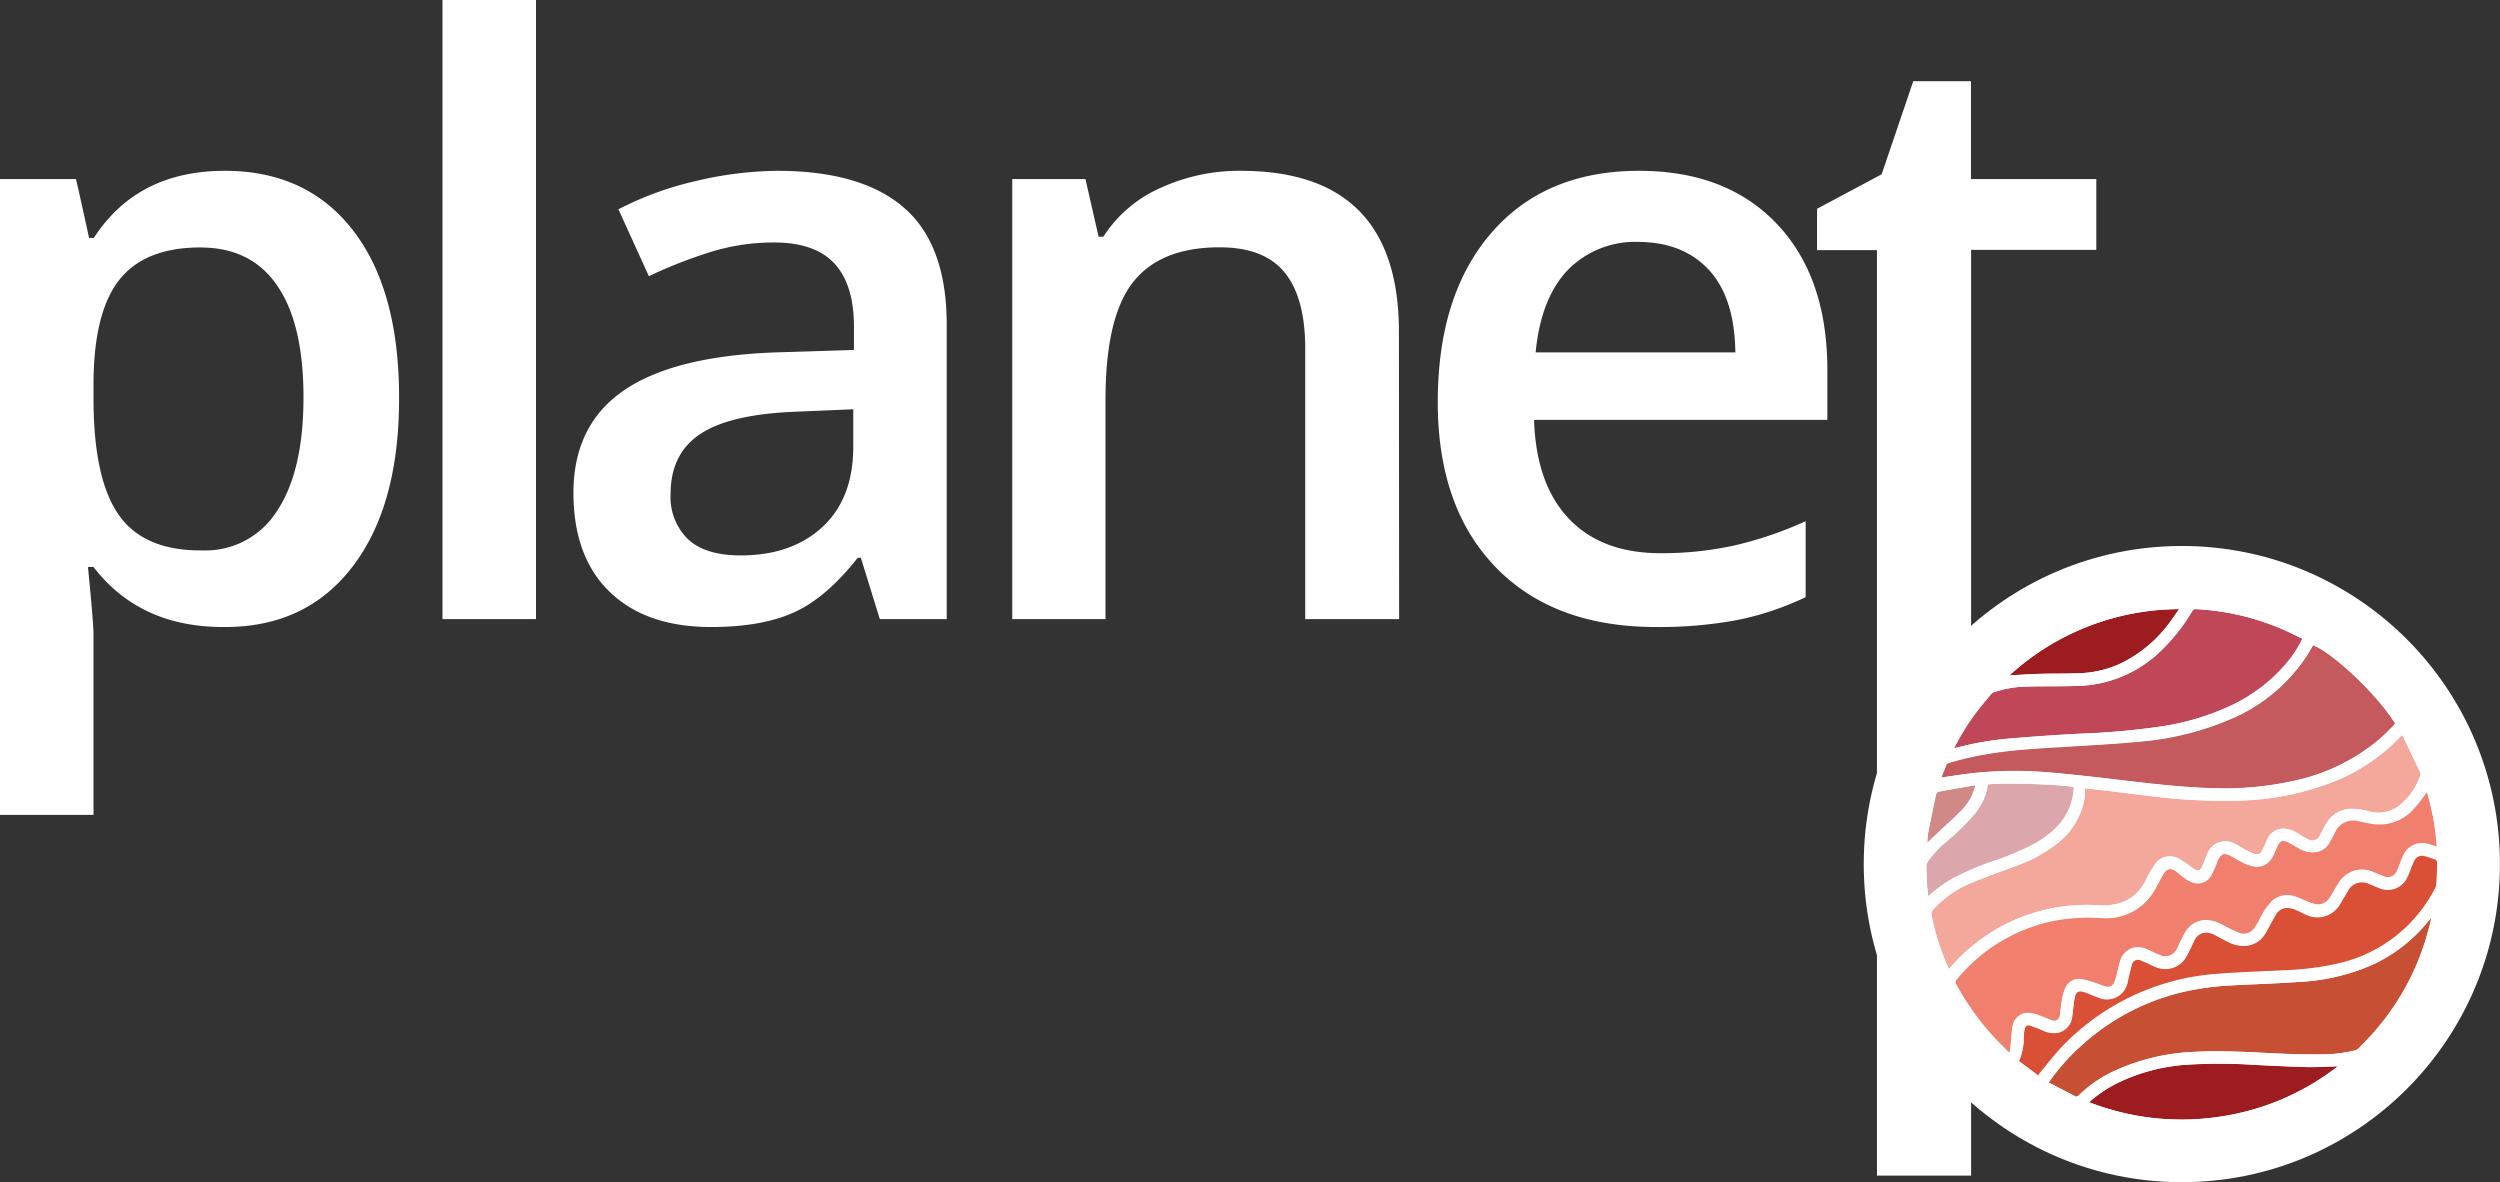 <svg xmlns="http://www.w3.org/2000/svg" viewBox="0 0 395.16 186.86"><rect x="0" y="0" width="395.16" height="186.86" fill="#333333" stroke="none"/><defs><style>.cls-1{fill:#fff;}.cls-2{fill:#f4a89b;}.cls-3{fill:#f17f6d;}.cls-4{fill:#c55a5e;}.cls-5{fill:#c75034;}.cls-6{fill:#c04757;}.cls-7{fill:#d95036;}.cls-8{fill:#9d1c20;}.cls-9{fill:#dba7ac;}.cls-10{fill:#9d1c1f;}.cls-11{fill:#d18988;}</style></defs><g id="Layer_2" data-name="Layer 2"><g id="pg_1_front" data-name="pg 1 front"><path class="cls-1" d="M35.28,99.11q-13.2,0-20.5-9.49H13.9q.88,8.8.88,10.69V128.8H0V28.3H12c.33,1.3,1,4.4,2.08,9.31h.75Q21.7,27,35.53,27q13,0,20.29,9.44T63.08,63q0,17-7.39,26.61T35.28,99.11Zm-3.58-60q-8.81,0-12.86,5.15T14.78,60.75V63q0,12.7,4,18.4T32,87a13.35,13.35,0,0,0,11.82-6.29q4.15-6.28,4.15-17.92T43.8,45.12Q39.69,39.12,31.7,39.12Z"/><path class="cls-1" d="M84.72,97.86H69.94V0H84.72Z"/><path class="cls-1" d="M139.07,97.86l-3-9.69h-.5q-5,6.36-10.12,8.65T112.4,99.11q-10.25,0-16-5.53T90.64,77.92q0-10.76,8-16.23t24.34-6l12-.38V51.63q0-6.66-3.11-10t-9.65-3.3A33.59,33.59,0,0,0,112,39.93a76.53,76.53,0,0,0-9.44,3.72L97.75,33.08a51.48,51.48,0,0,1,12.39-4.5A57.45,57.45,0,0,1,122.84,27q13.28,0,20,5.79T149.64,51V97.86Zm-22-10.07q8.06,0,12.92-4.49t4.88-12.61v-6l-8.93.38q-10.44.38-15.19,3.49T106,78.05a9.28,9.28,0,0,0,2.77,7.2Q111.52,87.79,117.06,87.79Z"/><path class="cls-1" d="M221.15,97.86H206.31V55.09q0-8-3.24-12t-10.28-4q-9.37,0-13.71,5.53T174.74,63.2V97.86H160V28.3h11.57l2.08,9.12h.75a20.57,20.57,0,0,1,8.93-7.67A29.82,29.82,0,0,1,196.12,27q25,0,25,25.47Z"/><path class="cls-1" d="M261.79,99.11q-16.23,0-25.38-9.46t-9.15-26.07q0-17,8.49-26.79T259.08,27q13.79,0,21.76,8.37t8,23v8H242.48Q242.8,76.54,248,82t14.53,5.44A53.41,53.41,0,0,0,274,86.25a59.39,59.39,0,0,0,11.41-3.87v12a45.55,45.55,0,0,1-10.94,3.65A67.36,67.36,0,0,1,261.79,99.11Zm-2.71-60.87a14.9,14.9,0,0,0-11.29,4.46q-4.24,4.47-5.06,13H274.3q-.12-8.61-4.15-13T259.08,38.24Z"/><path class="cls-1" d="M311.54,39.49h19.81V28.3H311.54V12.83h-9.12l-5,14.72L287.21,33v6.54h9.49V77q0,18.58,14.84,21.55Z"/><rect class="cls-1" x="296.68" y="34.35" width="14.88" height="151.47"/><circle class="cls-1" cx="344.87" cy="136.58" r="50.28"/><path class="cls-2" d="M329.52,124.6l2.74.31,8.17,1a92.32,92.32,0,0,0,12.32.67,44,44,0,0,0,16.08-3,29.45,29.45,0,0,0,10.82-7.38,1.64,1.64,0,0,1,.2.26q1.35,2.79,2.68,5.6a.68.68,0,0,1,.05.44,10.32,10.32,0,0,1-3.38,4.88,5.47,5.47,0,0,1-4.89.85,11.22,11.22,0,0,0-2.56-.37A4.55,4.55,0,0,0,367.8,130c-.42.66-.74,1.37-1.12,2.05a1.24,1.24,0,0,1-1.74.65,14.12,14.12,0,0,1-1.78-1,4.36,4.36,0,0,0-2.06-.72,2.75,2.75,0,0,0-2.62,1.45c-.24.41-.39.87-.59,1.3a8.79,8.79,0,0,1-.41.81.87.87,0,0,1-1.1.45,12.08,12.08,0,0,1-1.42-.64c-.6-.32-1.16-.71-1.78-1a3.05,3.05,0,0,0-4.34,1.7c-.25.58-.47,1.18-.71,1.77-.38.9-.74,1-1.54.41a25.14,25.14,0,0,0-2.1-1.44,2.86,2.86,0,0,0-4,1,15.07,15.07,0,0,0-1.25,2.17c-1.52,3.15-4.11,4.29-7.47,4.14a28.38,28.38,0,0,0-23.57,9.9l-.18.19c-.21-.5-.42-1-.61-1.43a37.8,37.8,0,0,1-2.16-7.3.71.71,0,0,1,.14-.51,16.45,16.45,0,0,1,6.2-4.4c2.35-1,4.75-1.8,7.12-2.71a22.86,22.86,0,0,0,6.43-3.51,11.48,11.48,0,0,0,4.34-7.21A11.1,11.1,0,0,0,329.52,124.6Z"/><path class="cls-3" d="M383.61,125.19a39.13,39.13,0,0,1,1.55,8.62c-.48-.15-.89-.3-1.32-.41a3.3,3.3,0,0,0-4,1.82c-.22.45-.38.93-.56,1.4s-.25.68-.41,1a1.54,1.54,0,0,1-2.11.87c-.52-.19-1-.43-1.56-.64a4.33,4.33,0,0,0-5.54,1.68c-.46.7-.85,1.44-1.31,2.14a2.24,2.24,0,0,1-1.88,1.28,4.85,4.85,0,0,1-1.57-.4c-.8-.29-1.55-.7-2.35-.94a3.57,3.57,0,0,0-3.63,1,11.17,11.17,0,0,0-1.92,3,8.79,8.79,0,0,1-.7,1.09,2,2,0,0,1-2.48.7,26.73,26.73,0,0,1-2.53-1.22,5.27,5.27,0,0,0-2.67-.77,3.81,3.81,0,0,0-3.21,1.91,18,18,0,0,0-.87,1.69c-.15.3-.28.61-.44.9a2,2,0,0,1-2.78,1c-.64-.25-1.26-.57-1.89-.84a3.34,3.34,0,0,0-2-.32,2.91,2.91,0,0,0-2.32,2.15c-.25.78-.39,1.59-.61,2.39a4.65,4.65,0,0,1-.34,1,1.1,1.1,0,0,1-1.34.63c-.59-.16-1.16-.43-1.75-.61a12.17,12.17,0,0,0-2.19-.57,2.35,2.35,0,0,0-2.48,1.52,9.6,9.6,0,0,0-.56,2.2c-.12.67-.14,1.35-.27,2a.89.89,0,0,1-1.31.76c-.72-.23-1.41-.57-2.14-.82a5.63,5.63,0,0,0-1.29-.3,2.44,2.44,0,0,0-2.69,1.94,24.62,24.62,0,0,0-.28,2.57c-.06.57-.14,1.13-.2,1.7l-.15,0c-.78-.79-1.57-1.57-2.33-2.38a41.31,41.31,0,0,1-6-8.4.56.56,0,0,1,.06-.75,26.68,26.68,0,0,1,15.49-9.32,29.65,29.65,0,0,1,7.29-.43,8.82,8.82,0,0,0,8.7-4.72c.4-.72.77-1.45,1.19-2.16.57-1,1.12-1.09,2.06-.46.43.3.81.66,1.24,1a6.83,6.83,0,0,0,1.23.7,2.41,2.41,0,0,0,3-1,12.16,12.16,0,0,0,.79-1.67c.13-.28.2-.58.33-.85.44-1,1-1.17,1.94-.68.62.32,1.19.72,1.81,1a7,7,0,0,0,1.85.69,2.82,2.82,0,0,0,3.12-1.68c.26-.5.46-1,.69-1.53.39-.84.84-1,1.66-.59.62.32,1.19.71,1.8,1a4.21,4.21,0,0,0,2.53.55,2.87,2.87,0,0,0,2.15-1.38,18.85,18.85,0,0,0,.93-1.71,3.15,3.15,0,0,1,3.76-1.81c.75.15,1.5.34,2.25.44a7.18,7.18,0,0,0,6.58-2.55C382.37,126.94,383,126.06,383.61,125.19Z"/><path class="cls-4" d="M306.85,122.91c.27-.68.53-1.37.82-2a.64.64,0,0,1,.36-.3,51.16,51.16,0,0,1,7.73-1.66c4.11-.58,8.26-.71,12.39-1,3.32-.2,6.63-.38,9.93-.7a46.26,46.26,0,0,0,14.44-3.54A26.93,26.93,0,0,0,364.4,104c.44-.66.82-1.35,1.22-2,3.22,1.23,10.39,8.08,13,12.43-.74.74-1.48,1.53-2.28,2.24a30.77,30.77,0,0,1-13.72,6.77,50.7,50.7,0,0,1-12.94,1.17c-4.44-.12-8.84-.62-13.25-1.14-3.94-.47-7.88-.94-11.83-1.29a64.28,64.28,0,0,0-12.25,0C310.51,122.34,308.71,122.65,306.85,122.91Z"/><path class="cls-5" d="M323.81,171.12a33.19,33.19,0,0,1,5-5.68,36.13,36.13,0,0,1,16.08-8.6,43.18,43.18,0,0,1,7.67-1.07c3.55-.2,7.1-.3,10.64-.55A32.85,32.85,0,0,0,375,152.49a24.62,24.62,0,0,0,9-7.13c.06-.07.11-.14.17-.2l.13-.11c-.11.49-.21.92-.32,1.35s-.22.86-.35,1.29a39.61,39.61,0,0,1-7.85,14.8c-.95,1.14-2,2.18-3,3.25a1.19,1.19,0,0,1-.52.28,21.47,21.47,0,0,1-5.23.65c-2.25,0-4.5,0-6.75-.13-4.41-.19-8.8-.52-13.21-.28a33.33,33.33,0,0,0-13.48,3.3,20.26,20.26,0,0,0-5.06,3.6c-.17.16-.31.26-.56.13C326.61,172.56,325.22,171.85,323.81,171.12Z"/><path class="cls-6" d="M308.88,118.25a37.12,37.12,0,0,1,3.35-5.45c.8-1.06,1.65-2.07,2.5-3.09a1.12,1.12,0,0,1,.54-.33,17.21,17.21,0,0,1,5.23-.86c2.6-.06,5.2,0,7.8-.1A19.51,19.51,0,0,0,341.44,103a29.23,29.23,0,0,0,5.05-6.35.6.6,0,0,1,.64-.36,39.47,39.47,0,0,1,15,3.8c.59.28,1.18.58,1.8.89a18.47,18.47,0,0,1-2.1,3.36,26,26,0,0,1-10,7.56,40.12,40.12,0,0,1-9.82,2.88A117.86,117.86,0,0,1,328.5,116q-5.72.31-11.41.8a49.1,49.1,0,0,0-7.79,1.39Z"/><path class="cls-7" d="M322.17,170l-3.08-2.32a8.83,8.83,0,0,0,.77-3.92,6.46,6.46,0,0,1,.15-1.16c.11-.52.38-.71.88-.56a21.49,21.49,0,0,1,2,.77,4.05,4.05,0,0,0,2.4.35,2.92,2.92,0,0,0,2.25-2.66c.14-.92.2-1.86.36-2.79s.6-1.29,1.61-.95c.71.25,1.39.57,2.1.82a3.34,3.34,0,0,0,4.7-2.53c.21-.84.37-1.69.61-2.52a1,1,0,0,1,1.54-.76c.3.11.59.25.88.38.51.23,1,.5,1.54.68a3.79,3.79,0,0,0,4.72-1.77c.45-.77.79-1.6,1.19-2.4a2.15,2.15,0,0,1,1.64-1.33,2.87,2.87,0,0,1,1.69.4c.7.36,1.39.76,2.1,1.11a5.49,5.49,0,0,0,2.55.59,3.92,3.92,0,0,0,3.3-2c.55-.88,1-1.82,1.52-2.72a2.16,2.16,0,0,1,1.82-1.3,3.91,3.91,0,0,1,1.45.32c.75.29,1.44.73,2.2,1a4.18,4.18,0,0,0,4.87-2c.37-.63.74-1.27,1.12-1.9a2.54,2.54,0,0,1,3.47-1.17c.54.21,1.06.47,1.6.66a3.39,3.39,0,0,0,4.38-1.75c.28-.56.47-1.17.71-1.76.13-.29.24-.59.39-.87a1.35,1.35,0,0,1,1.68-.7c.57.16,1.13.35,1.69.56a.44.44,0,0,1,.23.33c0,1.24,0,2.48-.1,3.72a1.53,1.53,0,0,1-.23.6,22.91,22.91,0,0,1-15.64,11.91,46.23,46.23,0,0,1-8.19,1c-3.44.17-6.88.28-10.3.54a37.61,37.61,0,0,0-24.43,11.15c-1.41,1.42-2.61,3-3.91,4.57C322.34,169.78,322.28,169.87,322.17,170Z"/><path class="cls-8" d="M330.21,174.22a20.32,20.32,0,0,1,4.91-3.25,29.65,29.65,0,0,1,10.12-2.64,81.64,81.64,0,0,1,11.17,0c2.81.13,5.62.28,8.44.35,1.55,0,3.11-.08,4.72-.13a39.73,39.73,0,0,1-18.88,8A40.22,40.22,0,0,1,330.21,174.22Z"/><path class="cls-9" d="M314.21,124c2.12-.33,12.35,0,13.61.46-.21,4.21-2.65,6.89-6.1,8.87a44.63,44.63,0,0,1-6.76,2.86,44,44,0,0,0-6.24,2.67,18.88,18.88,0,0,0-3.58,2.57c-.09.09-.19.16-.33.28-.08-.67-.17-1.28-.2-1.89-.06-1-.08-2-.1-3a1,1,0,0,1,.17-.52,15.22,15.22,0,0,1,2.69-3,41.38,41.38,0,0,0,4.75-4.61,9.54,9.54,0,0,0,2-4.08A5.59,5.59,0,0,0,314.21,124Z"/><path class="cls-10" d="M317.59,106.78a39.88,39.88,0,0,1,26.83-10.5c-.48.69-.95,1.4-1.46,2.07a21,21,0,0,1-7.58,6.46,16.76,16.76,0,0,1-6.55,1.61c-2.27.1-4.54,0-6.81.12C320.56,106.58,319.1,106.69,317.59,106.78Z"/><path class="cls-11" d="M312.22,124.17a8.18,8.18,0,0,1-2.25,4c-1.1,1.12-2.28,2.16-3.42,3.24l-1.9,1.8a14,14,0,0,1,.13-1.56c.4-2,.83-4.1,1.27-6.15a.63.63,0,0,1,.37-.38c1.89-.34,3.78-.65,5.66-1A.43.43,0,0,1,312.22,124.17Z"/><path class="cls-1" d="M387.21,136.59a42.34,42.34,0,1,1-41.85-42.34A42.32,42.32,0,0,1,387.21,136.59Zm-57.69-12a11.1,11.1,0,0,1,0,1.53,11.48,11.48,0,0,1-4.34,7.21,22.86,22.86,0,0,1-6.43,3.51c-2.37.91-4.77,1.74-7.12,2.71a16.45,16.45,0,0,0-6.2,4.4.71.71,0,0,0-.14.51,37.8,37.8,0,0,0,2.16,7.3c.19.47.4.93.61,1.43l.18-.19a28.38,28.38,0,0,1,23.57-9.9c3.36.15,5.95-1,7.47-4.14a15.07,15.07,0,0,1,1.25-2.17,2.86,2.86,0,0,1,4-1,25.14,25.14,0,0,1,2.1,1.44c.8.58,1.16.49,1.54-.41.24-.59.46-1.19.71-1.77a3.05,3.05,0,0,1,4.34-1.7c.62.27,1.18.66,1.78,1a12.08,12.08,0,0,0,1.42.64.87.87,0,0,0,1.1-.45,8.79,8.79,0,0,0,.41-.81c.2-.43.35-.89.59-1.3A2.75,2.75,0,0,1,361.1,131a4.36,4.36,0,0,1,2.06.72,14.12,14.12,0,0,0,1.78,1,1.24,1.24,0,0,0,1.74-.65c.38-.68.7-1.39,1.12-2.05a4.55,4.55,0,0,1,3.95-2.19,11.22,11.22,0,0,1,2.56.37,5.47,5.47,0,0,0,4.89-.85,10.32,10.32,0,0,0,3.38-4.88.68.68,0,0,0-.05-.44q-1.33-2.8-2.68-5.6a1.64,1.64,0,0,0-.2-.26,29.45,29.45,0,0,1-10.82,7.38,44,44,0,0,1-16.08,3,92.32,92.32,0,0,1-12.32-.67l-8.17-1Zm54.09.59c-.66.87-1.24,1.75-1.95,2.52a7.18,7.18,0,0,1-6.58,2.55c-.75-.1-1.5-.29-2.25-.44a3.15,3.15,0,0,0-3.76,1.81,18.85,18.85,0,0,1-.93,1.71,2.87,2.87,0,0,1-2.15,1.38,4.21,4.21,0,0,1-2.53-.55c-.61-.34-1.18-.73-1.8-1-.82-.43-1.27-.25-1.66.59-.23.51-.43,1-.69,1.53a2.82,2.82,0,0,1-3.12,1.68,7,7,0,0,1-1.85-.69c-.62-.3-1.19-.7-1.81-1-.94-.49-1.5-.28-1.94.68-.13.27-.2.57-.33.85a12.16,12.16,0,0,1-.79,1.67,2.41,2.41,0,0,1-3,1,6.83,6.83,0,0,1-1.23-.7c-.43-.29-.81-.65-1.24-1-.94-.63-1.49-.51-2.06.46-.42.71-.79,1.44-1.19,2.16a8.82,8.82,0,0,1-8.7,4.72,29.65,29.65,0,0,0-7.29.43,26.68,26.68,0,0,0-15.49,9.32.56.56,0,0,0-.06.75,41.31,41.31,0,0,0,6,8.4c.76.81,1.55,1.59,2.33,2.38l.15,0c.06-.57.14-1.13.2-1.7a24.62,24.62,0,0,1,.28-2.57,2.44,2.44,0,0,1,2.69-1.94,5.63,5.63,0,0,1,1.29.3c.73.25,1.42.59,2.14.82a.89.89,0,0,0,1.31-.76c.13-.67.15-1.35.27-2a9.6,9.6,0,0,1,.56-2.2,2.35,2.35,0,0,1,2.48-1.52,12.17,12.17,0,0,1,2.19.57c.59.18,1.16.45,1.75.61a1.1,1.1,0,0,0,1.34-.63,4.65,4.65,0,0,0,.34-1c.22-.8.36-1.61.61-2.39a2.91,2.91,0,0,1,2.32-2.15,3.34,3.34,0,0,1,2,.32c.63.27,1.25.59,1.89.84a2,2,0,0,0,2.78-1c.16-.29.29-.6.44-.9a18,18,0,0,1,.87-1.69,3.81,3.81,0,0,1,3.21-1.91,5.27,5.27,0,0,1,2.67.77,26.73,26.73,0,0,0,2.53,1.22,2,2,0,0,0,2.48-.7,8.79,8.79,0,0,0,.7-1.09,11.17,11.17,0,0,1,1.92-3,3.57,3.57,0,0,1,3.63-1c.8.24,1.55.65,2.35.94a4.85,4.85,0,0,0,1.57.4,2.24,2.24,0,0,0,1.88-1.28c.46-.7.85-1.44,1.31-2.14a4.33,4.33,0,0,1,5.54-1.68c.52.21,1,.45,1.56.64a1.54,1.54,0,0,0,2.11-.87c.16-.32.27-.66.41-1s.34-1,.56-1.4a3.3,3.3,0,0,1,4-1.82c.43.11.84.26,1.32.41A39.13,39.13,0,0,0,383.61,125.19Zm-76.76-2.28c1.86-.26,3.66-.57,5.48-.76a64.28,64.28,0,0,1,12.25,0c3.95.35,7.89.82,11.83,1.29,4.41.52,8.81,1,13.25,1.14a50.7,50.7,0,0,0,12.94-1.17,30.77,30.77,0,0,0,13.72-6.77c.8-.71,1.54-1.5,2.28-2.24-2.59-4.35-9.76-11.2-13-12.43-.4.68-.78,1.37-1.22,2a26.93,26.93,0,0,1-11.88,9.69,46.26,46.26,0,0,1-14.44,3.54c-3.3.32-6.61.5-9.93.7-4.13.25-8.28.38-12.39,1a51.16,51.16,0,0,0-7.73,1.66.64.64,0,0,0-.36.3C307.38,121.54,307.12,122.23,306.85,122.91Zm17,48.21c1.41.73,2.8,1.44,4.17,2.17.25.13.39,0,.56-.13a20.26,20.26,0,0,1,5.06-3.6,33.33,33.33,0,0,1,13.48-3.3c4.41-.24,8.8.09,13.21.28,2.25.1,4.5.15,6.75.13a21.47,21.47,0,0,0,5.23-.65,1.19,1.19,0,0,0,.52-.28c1-1.07,2.1-2.11,3-3.25a39.61,39.61,0,0,0,7.85-14.8c.13-.43.24-.86.35-1.29s.21-.86.32-1.35l-.13.11c-.06.06-.11.13-.17.2a24.62,24.62,0,0,1-9,7.13,32.85,32.85,0,0,1-11.87,2.73c-3.54.25-7.09.35-10.64.55a43.18,43.18,0,0,0-7.67,1.07,36.13,36.13,0,0,0-16.08,8.6A33.19,33.19,0,0,0,323.81,171.12Zm-14.93-52.87.42-.08a49.1,49.1,0,0,1,7.79-1.39q5.7-.5,11.41-.8A117.86,117.86,0,0,0,342,114.76a40.12,40.12,0,0,0,9.82-2.88,26,26,0,0,0,10-7.56,18.47,18.47,0,0,0,2.1-3.36c-.62-.31-1.21-.61-1.8-.89a39.47,39.47,0,0,0-15-3.8.6.6,0,0,0-.64.36,29.23,29.23,0,0,1-5.05,6.35,19.51,19.51,0,0,1-13.14,5.44c-2.6.08-5.2,0-7.8.1a17.21,17.21,0,0,0-5.23.86,1.12,1.12,0,0,0-.54.33c-.85,1-1.7,2-2.5,3.09A37.12,37.12,0,0,0,308.88,118.25ZM322.17,170c.11-.15.17-.24.25-.33,1.3-1.53,2.5-3.15,3.91-4.57A37.61,37.61,0,0,1,350.76,154c3.42-.26,6.86-.37,10.3-.54a46.23,46.23,0,0,0,8.19-1,22.91,22.91,0,0,0,15.64-11.91,1.53,1.53,0,0,0,.23-.6c.06-1.24.09-2.48.1-3.72a.44.44,0,0,0-.23-.33c-.56-.21-1.12-.4-1.69-.56a1.35,1.35,0,0,0-1.68.7c-.15.28-.26.58-.39.87-.24.59-.43,1.2-.71,1.76a3.39,3.39,0,0,1-4.38,1.75c-.54-.19-1.06-.45-1.6-.66a2.54,2.54,0,0,0-3.47,1.17c-.38.63-.75,1.27-1.12,1.9a4.18,4.18,0,0,1-4.87,2c-.76-.25-1.45-.69-2.2-1a3.91,3.91,0,0,0-1.45-.32,2.16,2.16,0,0,0-1.82,1.3c-.51.9-1,1.84-1.52,2.72a3.92,3.92,0,0,1-3.3,2,5.49,5.49,0,0,1-2.55-.59c-.71-.35-1.4-.75-2.1-1.11a2.87,2.87,0,0,0-1.69-.4,2.15,2.15,0,0,0-1.64,1.33c-.4.8-.74,1.63-1.19,2.4a3.79,3.79,0,0,1-4.72,1.77c-.53-.18-1-.45-1.54-.68-.29-.13-.58-.27-.88-.38a1,1,0,0,0-1.54.76c-.24.83-.4,1.68-.61,2.52a3.34,3.34,0,0,1-4.7,2.53c-.71-.25-1.39-.57-2.1-.82-1-.34-1.42-.11-1.61.95s-.22,1.87-.36,2.79a2.92,2.92,0,0,1-2.25,2.66,4.05,4.05,0,0,1-2.4-.35,21.49,21.49,0,0,0-2-.77c-.5-.15-.77,0-.88.56a6.46,6.46,0,0,0-.15,1.16,8.83,8.83,0,0,1-.77,3.92Zm8,4.2a40.22,40.22,0,0,0,20.48,2.33,39.73,39.73,0,0,0,18.88-8c-1.61.05-3.17.17-4.72.13-2.82-.07-5.63-.22-8.44-.35a81.64,81.64,0,0,0-11.17,0A29.65,29.65,0,0,0,335.12,171,20.32,20.32,0,0,0,330.21,174.22Zm-16-50.23a5.59,5.59,0,0,1-.08.59,9.54,9.54,0,0,1-2,4.08,41.38,41.38,0,0,1-4.75,4.61,15.22,15.22,0,0,0-2.69,3,1,1,0,0,0-.17.52c0,1,0,2,.1,3,0,.61.12,1.22.2,1.89.14-.12.24-.19.33-.28a18.88,18.88,0,0,1,3.58-2.57,44,44,0,0,1,6.24-2.67,44.63,44.63,0,0,0,6.76-2.86c3.45-2,5.89-4.66,6.1-8.87C326.56,124,316.33,123.66,314.21,124Zm3.38-17.21c1.51-.09,3-.2,4.43-.24,2.27-.07,4.54,0,6.81-.12a16.76,16.76,0,0,0,6.55-1.61A21,21,0,0,0,343,98.35c.51-.67,1-1.38,1.46-2.07A39.88,39.88,0,0,0,317.59,106.78Zm-5.37,17.39a.43.43,0,0,0-.14,0c-1.88.32-3.77.63-5.66,1a.63.63,0,0,0-.37.38c-.44,2-.87,4.1-1.27,6.15a14,14,0,0,0-.13,1.56l1.9-1.8c1.14-1.08,2.32-2.12,3.42-3.24A8.18,8.18,0,0,0,312.22,124.17Z"/></g></g></svg>